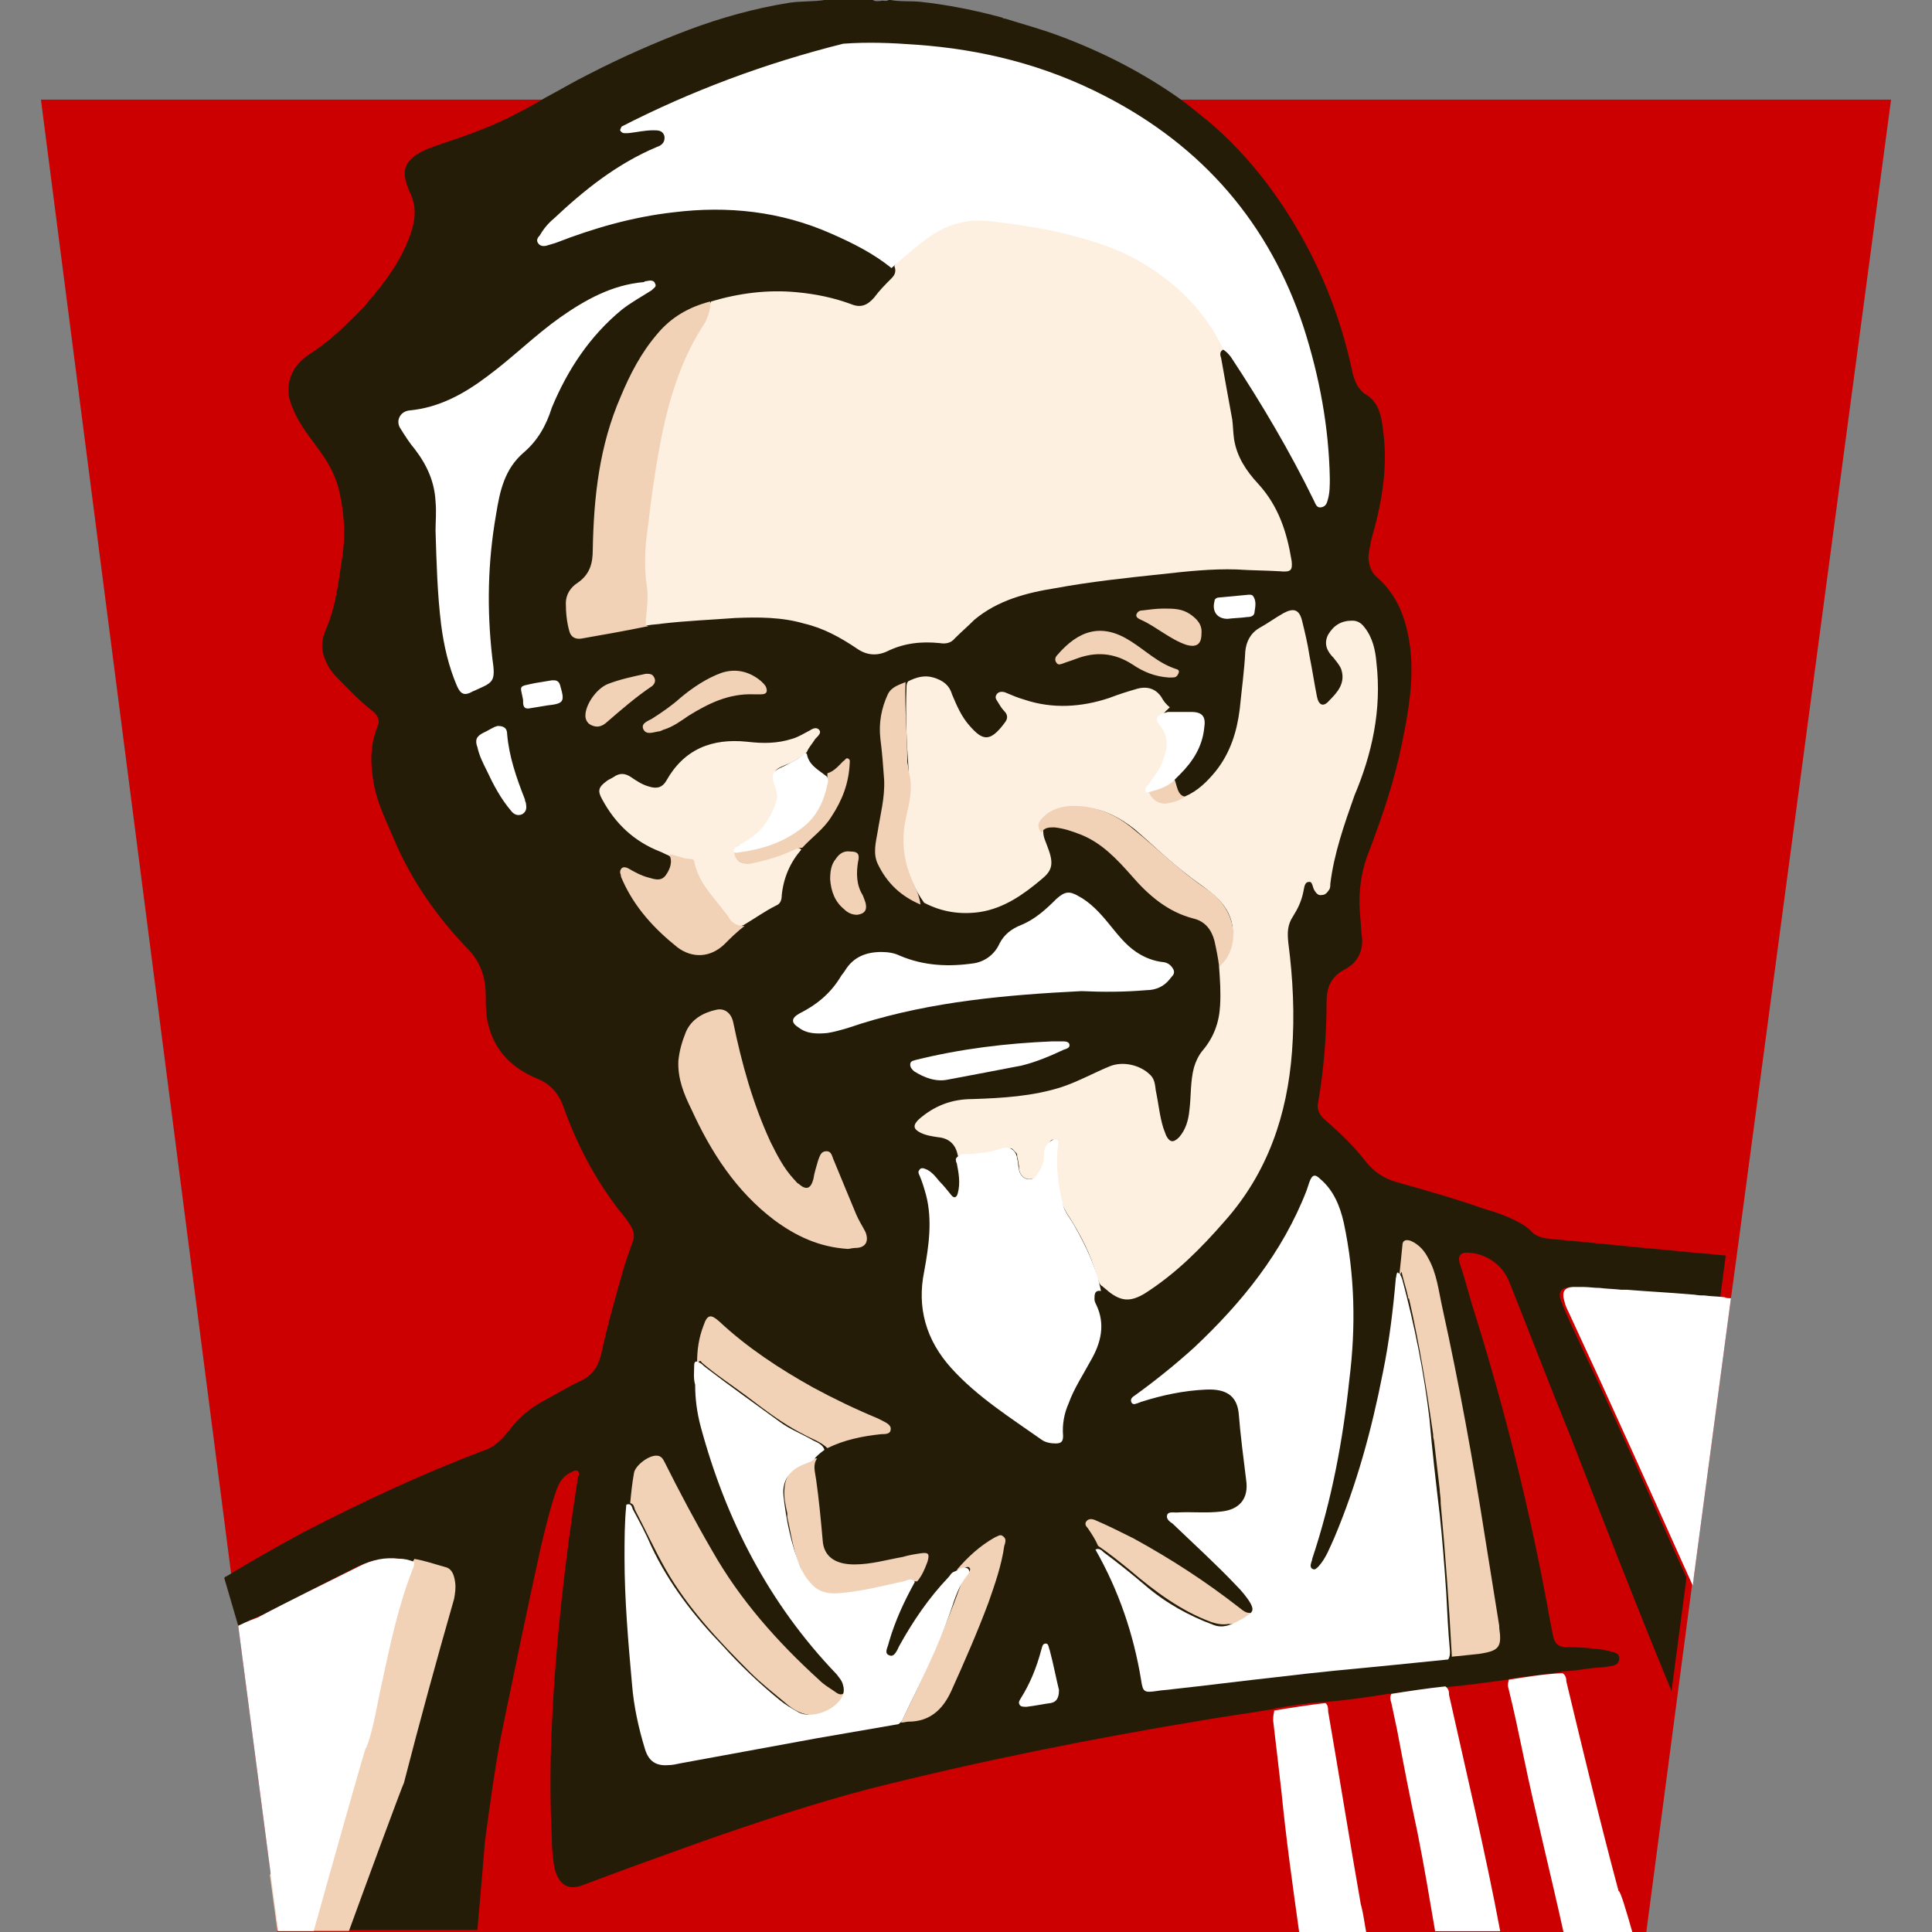 <?xml version="1.0" encoding="utf-8"?>
<!-- Generator: Adobe Illustrator 21.1.0, SVG Export Plug-In . SVG Version: 6.00 Build 0)  -->
<svg version="1.1" id="レイヤー_1" xmlns="http://www.w3.org/2000/svg" xmlns:xlink="http://www.w3.org/1999/xlink" x="0px"
	 y="0px" viewBox="0 0 16 16" enable-background="new 0 0 16 16" xml:space="preserve">
<rect x="0" y="0" width="16" height="16" fill="#808080" stroke="none"/>
<g id="レイヤー_7のコピー_2">
	<g id="kfcのコピー_2">
		<g id="レイヤー_4のコピー_2">
			<polygon fill="#CC0000" points="15.661,0.825 14.382,10.405 14.335,10.751 14.027,13.064 14.012,13.133 13.896,14.012 13.634,16 
				2.297,16 2.243,15.53 1.973,13.464 1.973,13.464 1.919,13.071 0.339,0.825 			"/>
		</g>
	</g>
	<g>
		<path fill="#251C08" d="M1.973,13.464l0.131-0.062c0.023-0.008,0.039-0.015,0.077-0.031c0.247-0.123,0.493-0.254,0.74-0.378
			c0.116-0.062,0.239-0.092,0.362-0.085l0,0l0,0l0,0h0.008l0,0c0.008,0,0.008,0,0.015,0c0.039,0.008,0.069,0.015,0.108,0.023h0.008
			c0.069,0.015,0.139,0.039,0.208,0.054c0.062,0.015,0.1,0.054,0.108,0.116c0.008,0.046,0.008,0.092-0.008,0.131
			c-0.092,0.316-0.177,0.624-0.262,0.94c-0.054,0.2-0.116,0.401-0.154,0.601v0.008c0,0.008-0.339,0.917-0.439,1.202l0,0h1.079
			c0.023-0.277,0.062-0.717,0.062-0.732c0.039-0.285,0.077-0.578,0.131-0.863c0.108-0.524,0.216-1.048,0.331-1.572
			c0.039-0.162,0.077-0.324,0.131-0.478c0.023-0.062,0.054-0.116,0.123-0.146c0.015-0.008,0.039-0.023,0.054-0.008
			c0.015,0.015,0.008,0.031,0,0.054c-0.108,0.686-0.185,1.372-0.216,2.058c-0.015,0.308-0.015,0.617,0,0.933
			c0,0.085,0.008,0.162,0.023,0.247c0.039,0.139,0.116,0.185,0.247,0.131c0.324-0.123,0.647-0.239,0.971-0.355
			c0.462-0.162,0.925-0.316,1.395-0.439c0.917-0.231,1.842-0.416,2.775-0.57c0.177-0.031,0.362-0.054,0.539-0.085l0,0
			c0.008,0,0.023,0,0.031-0.008c0.131-0.023,0.27-0.046,0.401-0.054l0,0c0.008,0,0.008,0,0.015,0
			c0.177-0.015,0.355-0.039,0.532-0.069l0,0c0.008,0,0.015,0,0.023,0c0.146-0.023,0.285-0.039,0.432-0.054l0,0
			c0.008,0,0.008,0,0.015,0c0.17-0.015,0.339-0.039,0.509-0.062l0,0c0.008,0,0.015,0,0.023-0.008
			c0.139-0.023,0.27-0.031,0.408-0.054l0,0l0,0l0,0l0,0l0,0c0.008,0,0.015,0,0.023-0.008c0.1,0,0.2-0.023,0.301-0.031
			c0.039,0,0.085-0.008,0.123-0.015c0.031-0.008,0.054-0.023,0.054-0.062c0-0.039-0.031-0.046-0.062-0.054
			c-0.023-0.008-0.039-0.008-0.062-0.015c-0.1-0.015-0.2-0.023-0.308-0.023c-0.069,0-0.1-0.023-0.116-0.092
			c-0.008-0.039-0.015-0.077-0.023-0.116c-0.154-0.863-0.362-1.711-0.624-2.551c-0.046-0.139-0.077-0.277-0.123-0.408
			c-0.023-0.069,0-0.1,0.054-0.1c0.154,0,0.301,0.1,0.355,0.247c0.17,0.424,0.331,0.848,0.501,1.264
			c0.27,0.694,0.539,1.387,0.825,2.081c0.008,0.015,0.015,0.031,0.015,0.046l0.116-0.879l0.008-0.069
			c-0.116-0.254-0.224-0.501-0.339-0.755c-0.17-0.378-0.339-0.755-0.516-1.125c-0.062-0.139-0.131-0.27-0.185-0.416
			c-0.023-0.069,0-0.1,0.069-0.108l0,0l0,0c0.015,0,0.031,0,0.039,0l0,0l0,0c0.023,0,0.039,0.008,0.062,0.008
			c0.085,0.008,0.17,0.008,0.247,0.015c0.015,0,0.031,0,0.039,0h0.008c0.146,0.008,0.301,0.023,0.447,0.031
			c0.031,0,0.054,0.008,0.085,0.008c0.031,0,0.054,0.008,0.085,0.008c0.008,0,0.015,0,0.023,0c0.054,0.008,0.116,0.008,0.17,0.015
			c0.015,0,0.031,0,0.046,0l0.046-0.347c-0.139-0.015-0.277-0.023-0.416-0.039c-0.347-0.031-0.701-0.069-1.048-0.1
			c-0.062-0.008-0.116-0.023-0.154-0.069c-0.039-0.039-0.085-0.062-0.131-0.085c-0.077-0.039-0.162-0.069-0.247-0.092
			c-0.239-0.085-0.486-0.154-0.732-0.224c-0.108-0.031-0.185-0.085-0.254-0.17c-0.1-0.131-0.216-0.239-0.339-0.347
			c-0.046-0.039-0.069-0.092-0.054-0.146c0.046-0.27,0.069-0.547,0.069-0.825c0-0.116,0.031-0.208,0.146-0.27
			c0.108-0.054,0.162-0.154,0.146-0.277c-0.008-0.062-0.008-0.123-0.015-0.185c-0.015-0.177,0.008-0.355,0.077-0.524
			c0.108-0.285,0.208-0.578,0.27-0.886c0.054-0.262,0.1-0.524,0.069-0.794c-0.031-0.231-0.1-0.432-0.277-0.586
			c-0.046-0.039-0.062-0.092-0.069-0.154c0-0.054,0.015-0.1,0.023-0.154c0.085-0.293,0.139-0.586,0.1-0.894
			c-0.015-0.123-0.031-0.247-0.154-0.316c-0.023-0.015-0.046-0.046-0.062-0.069c-0.023-0.046-0.039-0.092-0.046-0.139
			c-0.1-0.455-0.27-0.871-0.516-1.264c-0.185-0.293-0.401-0.555-0.663-0.778c-0.085-0.069-0.17-0.139-0.254-0.2
			c-0.308-0.216-0.64-0.385-0.994-0.516C8.617,0.239,8.47,0.2,8.324,0.154c-0.008,0-0.015,0-0.023-0.008l0,0
			C8.077,0.085,7.846,0.039,7.622,0.015c-0.085-0.008-0.17,0-0.247-0.015H7.36C7.337,0.015,7.314,0,7.291,0.008
			C7.268,0.008,7.252,0.015,7.229,0H6.829C6.736,0.015,6.636,0.008,6.536,0.023C6.25,0.069,5.973,0.146,5.703,0.247
			c-0.285,0.108-0.563,0.231-0.832,0.37C4.748,0.678,4.632,0.748,4.516,0.809C4.439,0.855,4.37,0.894,4.293,0.933
			c-0.2,0.108-0.416,0.185-0.624,0.254C3.584,1.218,3.499,1.241,3.43,1.295S3.337,1.41,3.36,1.495
			c0.008,0.039,0.023,0.069,0.039,0.108c0.054,0.116,0.039,0.224,0,0.339C3.322,2.158,3.191,2.335,3.044,2.505l0,0
			C3.021,2.536,2.998,2.559,2.975,2.582C2.913,2.644,2.852,2.705,2.79,2.759l0,0C2.721,2.821,2.644,2.882,2.559,2.936
			c-0.1,0.069-0.162,0.154-0.17,0.277c0,0.008,0,0.015,0,0.023c0,0.062,0.023,0.116,0.046,0.17C2.489,3.53,2.574,3.63,2.651,3.738
			c0.085,0.116,0.146,0.239,0.17,0.385c0.031,0.162,0.039,0.316,0.015,0.478C2.805,4.809,2.782,5.025,2.697,5.218
			c-0.039,0.085-0.039,0.17,0,0.254C2.721,5.534,2.759,5.58,2.805,5.626c0.085,0.085,0.17,0.177,0.27,0.254
			C3.114,5.911,3.152,5.95,3.129,6.012C3.06,6.173,3.067,6.335,3.098,6.505c0.031,0.154,0.1,0.293,0.162,0.439
			c0.146,0.347,0.362,0.655,0.624,0.925c0.108,0.116,0.139,0.247,0.139,0.385c0,0.077,0,0.162,0.023,0.239
			c0.054,0.216,0.2,0.355,0.401,0.439c0.116,0.046,0.185,0.131,0.224,0.247c0.108,0.301,0.254,0.578,0.447,0.832
			c0.039,0.046,0.077,0.092,0.108,0.146c0.023,0.039,0.031,0.077,0.015,0.123c-0.023,0.062-0.046,0.131-0.069,0.2
			c-0.069,0.239-0.139,0.486-0.193,0.732c-0.023,0.1-0.069,0.177-0.17,0.224c-0.1,0.046-0.2,0.108-0.301,0.162
			c-0.116,0.062-0.208,0.139-0.285,0.239C4.162,11.915,4.1,11.985,4,12.015c-0.509,0.193-1.002,0.424-1.48,0.671
			c-0.216,0.116-0.432,0.239-0.647,0.37c-0.008,0-0.015,0.008-0.015,0.015L1.973,13.464L1.973,13.464z"/>
		<path fill="#FDF0E1" d="M10.697,4.647c-0.039-0.239-0.108-0.455-0.277-0.64c-0.1-0.108-0.177-0.224-0.2-0.37
			c-0.008-0.054-0.008-0.108-0.015-0.162c-0.031-0.17-0.062-0.339-0.092-0.509c-0.008-0.023-0.015-0.054,0.015-0.069
			c0.008,0,0.015-0.008,0.023-0.008c0.008-0.062-0.031-0.108-0.062-0.146C9.865,2.397,9.557,2.15,9.171,2.012
			c-0.301-0.108-0.617-0.17-0.933-0.2C8.123,1.796,8,1.796,7.884,1.842c-0.17,0.077-0.308,0.193-0.447,0.316
			C7.422,2.173,7.414,2.189,7.407,2.204l0,0c0.015,0.039,0.008,0.069-0.023,0.1c-0.054,0.054-0.1,0.1-0.146,0.162
			C7.183,2.528,7.129,2.551,7.052,2.52c-0.146-0.054-0.293-0.085-0.455-0.1C6.358,2.397,6.119,2.428,5.888,2.497
			C5.865,2.551,5.85,2.613,5.811,2.667C5.734,2.775,5.68,2.89,5.634,3.013c-0.1,0.231-0.154,0.478-0.2,0.724
			C5.38,4.062,5.318,4.385,5.326,4.717c0,0.131,0.023,0.262,0,0.385c0,0.015,0,0.039,0.008,0.054
			c0.008,0.008,0.008,0.015,0.015,0.023c0.008,0,0.008,0,0.015,0c0.039-0.008,0.085-0.008,0.123-0.015
			c0.2-0.023,0.401-0.031,0.601-0.046C6.281,5.11,6.474,5.11,6.659,5.164C6.821,5.202,6.96,5.279,7.098,5.372
			C7.175,5.426,7.26,5.434,7.345,5.395C7.484,5.326,7.63,5.31,7.784,5.326c0.046,0.008,0.092,0,0.123-0.039
			c0.054-0.054,0.108-0.1,0.162-0.154C8.262,4.971,8.501,4.909,8.74,4.871c0.293-0.054,0.586-0.085,0.879-0.116
			c0.208-0.023,0.416-0.046,0.624-0.039c0.116,0.008,0.239,0.008,0.355,0.015C10.69,4.74,10.705,4.724,10.697,4.647z M11.399,5.487
			c-0.008-0.1-0.031-0.208-0.1-0.293c-0.023-0.031-0.054-0.054-0.1-0.054c-0.092,0-0.154,0.039-0.2,0.116
			c-0.039,0.077-0.008,0.139,0.046,0.193c0.023,0.031,0.046,0.054,0.062,0.092c0.039,0.116-0.031,0.193-0.1,0.262
			c-0.046,0.054-0.085,0.039-0.1-0.031c-0.023-0.116-0.039-0.224-0.062-0.339c-0.015-0.1-0.039-0.2-0.062-0.293
			c-0.023-0.092-0.069-0.108-0.154-0.062c-0.069,0.039-0.131,0.085-0.2,0.123c-0.077,0.046-0.108,0.116-0.116,0.193
			c-0.008,0.162-0.031,0.324-0.046,0.478c-0.023,0.185-0.077,0.362-0.2,0.516C9.996,6.474,9.919,6.551,9.811,6.597
			c-0.046,0-0.077,0.023-0.116,0.031C9.611,6.651,9.557,6.62,9.526,6.543V6.536V6.528C9.518,6.497,9.541,6.482,9.557,6.459
			c0.031-0.046,0.062-0.085,0.085-0.131c0.046-0.1,0.085-0.2,0.023-0.316C9.626,5.934,9.618,5.919,9.672,5.873l0,0
			C9.68,5.865,9.68,5.865,9.688,5.857C9.657,5.834,9.634,5.803,9.618,5.773c-0.046-0.069-0.116-0.092-0.2-0.069
			C9.341,5.726,9.264,5.75,9.187,5.78c-0.231,0.077-0.47,0.092-0.701,0.015C8.432,5.78,8.378,5.757,8.324,5.734
			C8.301,5.726,8.27,5.726,8.254,5.75S8.247,5.788,8.262,5.811c0.015,0.023,0.031,0.054,0.054,0.077
			C8.347,5.919,8.347,5.95,8.324,5.981C8.2,6.15,8.139,6.135,8.031,6.012C7.961,5.934,7.923,5.842,7.884,5.75
			C7.861,5.672,7.807,5.634,7.73,5.611c-0.077-0.023-0.146,0-0.208,0.031C7.507,5.657,7.507,5.68,7.507,5.703
			c-0.008,0.216,0,0.424,0.015,0.632C7.53,6.466,7.538,6.59,7.507,6.713C7.476,6.844,7.46,6.975,7.491,7.114
			c0.031,0.131,0.085,0.254,0.162,0.362c0.146,0.077,0.301,0.1,0.462,0.077c0.2-0.031,0.362-0.146,0.509-0.27
			C8.709,7.214,8.732,7.16,8.678,7.021C8.663,6.975,8.64,6.936,8.64,6.89c-0.015-0.062,0.008-0.1,0.054-0.139
			c0.092-0.069,0.2-0.077,0.308-0.062c0.146,0.015,0.277,0.085,0.393,0.177C9.541,6.99,9.68,7.129,9.834,7.245
			c0.085,0.069,0.177,0.123,0.254,0.2c0.146,0.146,0.162,0.339,0.039,0.501c-0.015,0.015-0.023,0.039-0.031,0.062
			c0.008,0.108,0.015,0.216,0.008,0.324c-0.008,0.139-0.054,0.262-0.146,0.37C9.927,8.74,9.904,8.786,9.888,8.84
			C9.857,8.956,9.865,9.079,9.85,9.195C9.842,9.279,9.819,9.356,9.765,9.418C9.719,9.464,9.688,9.464,9.657,9.403
			C9.649,9.38,9.642,9.364,9.634,9.341c-0.031-0.1-0.039-0.2-0.062-0.308C9.565,8.987,9.565,8.94,9.526,8.902
			C9.441,8.817,9.295,8.786,9.187,8.832c-0.131,0.054-0.254,0.123-0.393,0.17c-0.239,0.077-0.493,0.092-0.74,0.1
			c-0.17,0-0.316,0.054-0.447,0.17C7.561,9.318,7.561,9.349,7.622,9.38C7.669,9.403,7.715,9.41,7.769,9.418
			C7.861,9.426,7.915,9.48,7.931,9.565c0,0.008,0.008,0.008,0.008,0.015l0,0l0,0l0,0c0.131-0.023,0.27-0.015,0.393-0.062
			c0.008,0,0.015-0.008,0.023-0.008s0.008,0,0.015,0c0.015,0,0.023,0.015,0.039,0.031l0.008,0.008
			C8.424,9.557,8.424,9.565,8.424,9.58c0.008,0.023,0.008,0.046,0.015,0.077c0,0,0,0,0,0.008l0,0c0,0.008,0,0.015,0,0.015
			C8.447,9.726,8.47,9.757,8.516,9.765c0.008,0,0.008,0,0.015,0l0,0c0.039,0,0.062-0.031,0.085-0.062
			c0.031-0.046,0.046-0.108,0.046-0.162c0-0.031,0.015-0.062,0.039-0.092c0.008-0.008,0.015-0.015,0.031-0.008
			C8.74,9.449,8.74,9.457,8.74,9.464c-0.008,0.062-0.008,0.116,0,0.177l0,0v0.008c0,0,0,0.008,0,0.015c0,0,0,0,0,0.008
			c0.008,0.146,0.031,0.285,0.116,0.408c0.092,0.146,0.177,0.308,0.224,0.478c0,0.008,0.008,0.015,0.008,0.023l0,0l0,0
			c0,0.008,0,0.015,0.008,0.023c0,0.008,0.008,0.015,0.008,0.023l0,0l0,0l0,0c0.008,0.008,0.015,0.023,0.023,0.023
			c0.015,0.015,0.039,0.031,0.054,0.046c0.108,0.085,0.185,0.085,0.301,0.015c0.254-0.162,0.462-0.37,0.663-0.601
			c0.355-0.401,0.516-0.879,0.555-1.403c0.023-0.301,0.008-0.601-0.031-0.902c-0.008-0.077-0.008-0.146,0.039-0.216
			c0.039-0.062,0.069-0.123,0.085-0.2c0.008-0.031,0.008-0.085,0.046-0.085c0.031-0.008,0.031,0.046,0.046,0.069
			c0.015,0.023,0.031,0.046,0.062,0.039c0.031,0,0.046-0.023,0.062-0.046c0.008-0.015,0.008-0.031,0.008-0.046
			c0.031-0.254,0.116-0.493,0.2-0.732C11.36,6.25,11.445,5.881,11.399,5.487z M6.782,6.042C6.759,6.019,6.728,6.035,6.705,6.05
			C6.659,6.073,6.613,6.104,6.559,6.119C6.435,6.158,6.32,6.158,6.189,6.143C5.896,6.112,5.665,6.204,5.518,6.466
			C5.487,6.52,5.441,6.536,5.372,6.513c-0.054-0.015-0.1-0.046-0.146-0.077s-0.092-0.039-0.146,0
			C5.056,6.451,5.033,6.459,5.017,6.474C4.956,6.52,4.948,6.551,4.987,6.62c0.108,0.2,0.262,0.347,0.478,0.432
			C5.487,7.06,5.511,7.075,5.534,7.083C5.572,7.114,5.626,7.121,5.68,7.129c0.031,0.008,0.054,0.023,0.062,0.054
			c0.015,0.069,0.054,0.131,0.092,0.185c0.062,0.092,0.131,0.17,0.193,0.254c0.039,0.046,0.077,0.062,0.131,0.039
			c0.092-0.054,0.177-0.116,0.27-0.162c0.039-0.015,0.046-0.054,0.046-0.085c0.015-0.146,0.069-0.27,0.162-0.378
			c-0.031-0.031-0.054,0-0.085,0.008c-0.108,0.046-0.224,0.077-0.339,0.1C6.135,7.16,6.096,7.129,6.089,7.06
			c0-0.008,0-0.015,0-0.015V7.037C6.096,7.006,6.127,6.998,6.15,6.99c0.085-0.046,0.154-0.108,0.208-0.185
			C6.412,6.713,6.466,6.62,6.428,6.497c-0.031-0.1-0.023-0.123,0.077-0.162C6.566,6.312,6.62,6.281,6.667,6.243
			c0.008-0.008,0.008-0.008,0.015-0.015c0.015-0.039,0.046-0.069,0.069-0.108C6.782,6.089,6.805,6.066,6.782,6.042z"/>
		<path fill="#F1D2B6" d="M5.881,2.497c-0.177,0.046-0.324,0.131-0.439,0.27C5.31,2.921,5.218,3.098,5.141,3.283
			C4.963,3.692,4.917,4.116,4.909,4.555c0,0.108-0.023,0.2-0.123,0.27c-0.062,0.039-0.1,0.1-0.1,0.17
			c0,0.077,0.008,0.162,0.031,0.239c0.015,0.046,0.054,0.062,0.1,0.054c0.177-0.031,0.355-0.062,0.539-0.1c0.008,0,0.008,0,0.015,0
			C5.341,5.179,5.349,5.156,5.349,5.133C5.356,5.04,5.372,4.948,5.356,4.848c-0.023-0.162-0.015-0.316,0.008-0.47
			c0.031-0.27,0.069-0.539,0.123-0.802c0.069-0.324,0.17-0.632,0.355-0.909C5.865,2.613,5.888,2.559,5.881,2.497z M7.168,10.204
			c-0.023-0.046-0.054-0.092-0.077-0.146C7.029,9.911,6.967,9.757,6.906,9.611C6.89,9.58,6.89,9.534,6.844,9.534
			S6.79,9.572,6.775,9.611c-0.015,0.054-0.031,0.1-0.039,0.154C6.713,9.85,6.674,9.857,6.613,9.803
			C6.597,9.796,6.59,9.78,6.574,9.765c-0.085-0.092-0.139-0.2-0.193-0.308C6.235,9.141,6.143,8.809,6.073,8.47
			C6.058,8.393,6.004,8.347,5.934,8.362C5.827,8.385,5.726,8.439,5.68,8.547C5.649,8.624,5.626,8.701,5.618,8.786
			C5.611,8.933,5.665,9.064,5.726,9.187c0.162,0.355,0.37,0.678,0.686,0.917c0.177,0.131,0.37,0.224,0.609,0.239
			c0.015,0,0.039-0.008,0.062-0.008C7.168,10.335,7.198,10.281,7.168,10.204z M12.416,13.48c0-0.008,0-0.008,0-0.015
			c-0.039-0.239-0.077-0.486-0.116-0.724c-0.1-0.64-0.216-1.279-0.355-1.911c-0.031-0.139-0.046-0.285-0.116-0.408
			c-0.031-0.062-0.077-0.116-0.146-0.146c-0.046-0.015-0.069,0-0.069,0.039c-0.008,0.077-0.015,0.154-0.023,0.224
			c0,0.008,0,0.023,0,0.031c0-0.008,0.008-0.015,0.008-0.023l0,0c0-0.008,0.008-0.008,0.008-0.015
			c0.015,0.069,0.039,0.139,0.054,0.208c0,0.008,0,0.015,0.008,0.015c0.085,0.37,0.146,0.748,0.2,1.125c0,0.008,0,0.008,0,0.015
			c0,0.015,0.008,0.031,0.008,0.046c0.015,0.131,0.031,0.262,0.046,0.393c0,0.031,0.008,0.062,0.008,0.1c0,0.008,0,0.008,0,0.015
			c0.039,0.416,0.069,0.84,0.092,1.256l0,0l0,0c0,0.008,0,0.008,0,0.015c0.077-0.008,0.154-0.015,0.224-0.023
			C12.416,13.672,12.439,13.642,12.416,13.48z M7.006,13.95c-0.008,0.023,0.015,0.054-0.015,0.069c0,0-0.008,0-0.008,0.008
			c-0.031,0.015-0.054-0.008-0.077-0.023c-0.046-0.031-0.085-0.054-0.123-0.092c-0.347-0.316-0.655-0.663-0.886-1.071
			c-0.139-0.239-0.27-0.486-0.393-0.732c-0.015-0.031-0.031-0.054-0.069-0.054c-0.069,0-0.177,0.085-0.185,0.146
			c-0.015,0.085-0.023,0.162-0.031,0.247c0.031,0.008,0.031,0.031,0.039,0.054c0.085,0.162,0.162,0.331,0.254,0.493
			c0.185,0.324,0.439,0.593,0.701,0.855c0.092,0.092,0.193,0.17,0.293,0.254c0.069,0.062,0.146,0.1,0.231,0.1h0.008
			c0.046,0,0.1-0.008,0.154-0.039C6.975,14.119,7.044,14.042,7.006,13.95z M7.314,11.769c-0.015-0.008-0.031-0.015-0.046-0.023
			c-0.185-0.077-0.362-0.162-0.532-0.254c-0.277-0.154-0.547-0.331-0.778-0.547c-0.069-0.062-0.1-0.062-0.131,0.031
			c-0.039,0.1-0.054,0.2-0.054,0.308c0,0.062,0,0.116,0.008,0.177c0-0.054,0-0.108,0-0.162c0-0.008,0-0.015,0.008-0.023
			s0.015-0.008,0.023,0.008c0.116,0.1,0.247,0.185,0.37,0.277c0.154,0.116,0.301,0.231,0.47,0.316
			c0.069,0.039,0.146,0.062,0.2,0.116c0.139-0.069,0.293-0.1,0.447-0.116c0.031,0,0.077,0,0.077-0.039
			C7.383,11.807,7.345,11.784,7.314,11.769z M10.181,7.584c-0.039-0.092-0.108-0.17-0.193-0.224
			C9.773,7.214,9.588,7.029,9.387,6.867C9.249,6.751,9.087,6.674,8.894,6.674c-0.092,0-0.185,0.023-0.254,0.092
			C8.593,6.813,8.586,6.844,8.624,6.898c0.023-0.046,0.062-0.046,0.108-0.046c0.077,0.008,0.146,0.031,0.224,0.062
			c0.17,0.069,0.293,0.2,0.416,0.339c0.139,0.162,0.301,0.301,0.516,0.355c0.092,0.023,0.146,0.092,0.17,0.185
			c0.015,0.069,0.031,0.146,0.039,0.216c0.015-0.023,0.039-0.039,0.054-0.062C10.22,7.846,10.235,7.715,10.181,7.584z M7.63,12.863
			c-0.054,0.008-0.1,0.015-0.154,0.031c-0.131,0.023-0.262,0.062-0.401,0.062c-0.162,0-0.254-0.069-0.262-0.2
			c-0.015-0.17-0.031-0.339-0.054-0.501c-0.008-0.062-0.031-0.123,0.008-0.177H6.759c-0.031,0-0.054,0.015-0.077,0.023
			c-0.108,0.039-0.177,0.108-0.185,0.224c-0.008,0.069,0.008,0.139,0.023,0.208v0.008v0.008c0,0.008,0,0.008,0,0.015
			c0.023,0.1,0.039,0.208,0.069,0.308c0,0.008,0.008,0.023,0.008,0.031c0.008,0.015,0.008,0.023,0.015,0.039
			c0.015,0.039,0.031,0.069,0.046,0.108c0.008,0.008,0.008,0.015,0.015,0.023c0.008,0.008,0.008,0.015,0.015,0.023l0,0
			c0.008,0.008,0.008,0.015,0.015,0.023c0.008,0.008,0.008,0.008,0.015,0.015l0.008,0.008l0.008,0.008
			c0.008,0.008,0.015,0.015,0.031,0.023c0.008,0,0.008,0.008,0.015,0.008c0.008,0,0.008,0.008,0.015,0.008
			c0.046,0.023,0.092,0.031,0.154,0.023c0.1-0.015,0.2-0.031,0.308-0.054c0.1-0.015,0.2-0.054,0.308-0.062c0.008,0,0.015,0,0.031,0
			c0.039-0.046,0.062-0.1,0.085-0.162C7.699,12.871,7.692,12.855,7.63,12.863z M6.027,7.584C6.012,7.561,5.988,7.538,5.973,7.514
			C5.881,7.399,5.78,7.291,5.75,7.137c0-0.015-0.015-0.023-0.023-0.023c-0.062,0-0.123-0.031-0.185-0.039
			c0.031,0.062,0.008,0.123-0.031,0.177C5.472,7.299,5.426,7.283,5.372,7.268C5.31,7.252,5.256,7.222,5.202,7.191
			c-0.015-0.008-0.039-0.015-0.054,0C5.133,7.206,5.133,7.229,5.141,7.245c0,0.015,0.008,0.031,0.015,0.046
			c0.1,0.224,0.262,0.401,0.455,0.555c0.123,0.092,0.27,0.085,0.385-0.023c0.054-0.054,0.108-0.108,0.17-0.154
			C6.104,7.669,6.058,7.645,6.027,7.584z M8.308,12.724c-0.023-0.023-0.046,0-0.069,0.008c-0.123,0.069-0.224,0.162-0.316,0.27
			h0.008l0,0c0.023,0,0.046-0.015,0.069-0.023l0,0c0.008,0,0.023-0.008,0.031,0.008c0.008,0.008,0,0.015,0,0.023l0,0l0,0
			l-0.008,0.008C8,13.056,7.969,13.087,7.954,13.133c-0.139,0.385-0.308,0.763-0.493,1.133l0,0l0,0l0,0
			c0.023,0,0.046-0.008,0.062-0.008c0.177,0,0.285-0.1,0.355-0.254c0.108-0.239,0.216-0.486,0.308-0.732
			c0.054-0.154,0.108-0.308,0.131-0.47C8.331,12.763,8.331,12.74,8.308,12.724z M10.358,13.356c-0.039,0.008-0.069-0.023-0.1-0.046
			c-0.277-0.216-0.563-0.401-0.871-0.57c-0.108-0.054-0.216-0.108-0.324-0.154c-0.023-0.008-0.046-0.008-0.062,0.008
			c-0.023,0.023-0.008,0.046,0.008,0.062c0.031,0.046,0.062,0.092,0.085,0.146c0.092,0.062,0.177,0.131,0.262,0.2
			c0.208,0.177,0.424,0.339,0.678,0.432c0.046,0.015,0.092,0.023,0.139,0.015l0,0C10.243,13.457,10.312,13.418,10.358,13.356
			C10.366,13.356,10.358,13.356,10.358,13.356z M7.553,7.291C7.491,7.145,7.468,6.998,7.491,6.836
			C7.514,6.697,7.568,6.559,7.53,6.405C7.522,6.374,7.522,6.343,7.514,6.312c0-0.224-0.023-0.439-0.015-0.663
			c-0.054,0.023-0.116,0.039-0.146,0.1c-0.054,0.116-0.077,0.239-0.062,0.37c0.015,0.116,0.023,0.224,0.031,0.339
			C7.329,6.605,7.291,6.744,7.268,6.89c-0.015,0.085-0.039,0.177,0,0.262c0.077,0.162,0.193,0.27,0.355,0.339
			C7.615,7.422,7.584,7.353,7.553,7.291z M7.021,6.281C7.006,6.274,6.998,6.297,6.983,6.304c-0.039,0.039-0.077,0.085-0.131,0.1
			c0,0.008,0,0.023,0,0.031l0,0l0,0l0,0C6.836,6.59,6.767,6.721,6.644,6.821c-0.162,0.123-0.347,0.17-0.539,0.2
			c-0.008,0-0.015,0-0.015,0c0,0.008,0,0.015-0.008,0.023C6.073,7.114,6.135,7.168,6.22,7.152c0.108-0.023,0.224-0.054,0.324-0.1
			c0.031-0.015,0.062-0.031,0.1-0.031c0.077-0.085,0.177-0.154,0.239-0.254C6.975,6.628,7.029,6.489,7.037,6.32
			C7.037,6.312,7.044,6.289,7.021,6.281z M6.343,5.688C6.335,5.672,6.32,5.657,6.304,5.642c-0.1-0.085-0.216-0.108-0.331-0.069
			C5.85,5.618,5.734,5.696,5.634,5.78C5.565,5.842,5.487,5.896,5.403,5.95C5.364,5.973,5.31,5.988,5.326,6.035
			c0.023,0.054,0.077,0.031,0.123,0.023c0.015,0,0.031-0.008,0.046-0.015c0.077-0.023,0.139-0.069,0.208-0.116
			c0.162-0.1,0.331-0.185,0.539-0.177c0.008,0,0.039,0,0.062,0C6.351,5.75,6.358,5.726,6.343,5.688z M9.742,5.541
			C9.595,5.495,9.487,5.387,9.364,5.31C9.125,5.156,8.933,5.218,8.755,5.426C8.74,5.441,8.732,5.464,8.748,5.487
			c0.015,0.023,0.031,0.015,0.054,0.008C8.84,5.48,8.871,5.472,8.909,5.457c0.162-0.062,0.316-0.054,0.47,0.046
			c0.092,0.062,0.185,0.1,0.301,0.108c0.046,0,0.054,0,0.069-0.015C9.765,5.572,9.773,5.549,9.742,5.541z M5.418,5.611
			C5.403,5.58,5.38,5.58,5.349,5.58C5.241,5.603,5.133,5.626,5.033,5.665C4.94,5.703,4.848,5.834,4.848,5.927
			c0,0.031,0.015,0.062,0.046,0.077C4.94,6.027,4.979,6.019,5.017,5.988C5.141,5.881,5.264,5.773,5.403,5.68
			C5.418,5.665,5.434,5.642,5.418,5.611z M7.168,7.476C7.16,7.453,7.152,7.43,7.145,7.414C7.091,7.329,7.091,7.229,7.106,7.137
			c0.015-0.062,0-0.085-0.062-0.085C6.99,7.044,6.952,7.067,6.921,7.114C6.882,7.16,6.875,7.222,6.875,7.283
			c0.008,0.1,0.039,0.185,0.116,0.247C7.021,7.561,7.06,7.576,7.098,7.576C7.16,7.568,7.183,7.538,7.168,7.476z M9.857,5.087
			C9.788,5.04,9.719,5.04,9.634,5.04c-0.054,0-0.116,0.008-0.17,0.015c-0.023,0-0.046,0.008-0.054,0.039
			c0,0.023,0.023,0.031,0.039,0.039c0.069,0.031,0.123,0.069,0.185,0.108c0.062,0.039,0.123,0.077,0.193,0.1
			C9.911,5.364,9.95,5.333,9.95,5.249C9.958,5.171,9.911,5.125,9.857,5.087z M9.726,6.451L9.726,6.451
			c-0.069,0.031-0.139,0.046-0.2,0.085c-0.008,0-0.008,0.008-0.015,0.008v0.008c0.023,0.069,0.092,0.116,0.162,0.1
			c0.046-0.008,0.1-0.023,0.139-0.054C9.75,6.582,9.75,6.513,9.726,6.451z M3.769,13.102c-0.008-0.054-0.023-0.108-0.077-0.123
			c-0.085-0.023-0.17-0.054-0.262-0.069c0,0.008,0,0.008-0.008,0.015c0,0,0,0.008-0.008,0.015l0,0
			c-0.092,0.208-0.146,0.424-0.2,0.647c-0.062,0.247-0.755,1.457-0.979,1.942l0.062,0.462H2.89c0.123-0.339,0.447-1.218,0.455-1.225
			c0.131-0.509,0.27-1.017,0.416-1.526C3.769,13.195,3.776,13.148,3.769,13.102z"/>
		<g>
			<path fill="#FFFFFF" d="M4.231,6.713c0.023,0.031,0.054,0.046,0.092,0.031C4.362,6.721,4.362,6.69,4.355,6.651
				c0-0.008-0.008-0.015-0.008-0.031C4.277,6.443,4.216,6.266,4.2,6.081c0-0.039-0.015-0.069-0.077-0.069
				C4.085,6.019,4.046,6.05,4.008,6.066C3.946,6.096,3.931,6.127,3.954,6.189C3.969,6.258,4,6.32,4.031,6.381
				C4.085,6.497,4.146,6.613,4.231,6.713z"/>
			<path fill="#FFFFFF" d="M6.135,6.99C6.112,7.006,6.081,7.013,6.073,7.052C6.081,7.06,6.096,7.067,6.112,7.06
				c0.185-0.023,0.362-0.077,0.516-0.193c0.131-0.092,0.193-0.224,0.224-0.37c0.008-0.023,0.008-0.054-0.008-0.069
				C6.775,6.374,6.697,6.335,6.682,6.243c-0.008-0.008-0.015-0.008-0.023,0c-0.046,0.046-0.108,0.069-0.162,0.1
				C6.389,6.389,6.382,6.412,6.42,6.52c0.015,0.039,0.023,0.077,0.008,0.116C6.382,6.79,6.289,6.913,6.135,6.99z"/>
			<path fill="#FFFFFF" d="M5.148,2.566C5.225,2.505,5.31,2.459,5.395,2.405C5.41,2.389,5.441,2.374,5.426,2.351
				C5.418,2.32,5.387,2.32,5.356,2.328c-0.008,0-0.015,0-0.023,0.008C5.071,2.358,4.848,2.482,4.64,2.628
				C4.432,2.775,4.247,2.96,4.039,3.114C3.846,3.26,3.638,3.376,3.391,3.399C3.314,3.407,3.276,3.484,3.314,3.545
				c0.039,0.062,0.077,0.123,0.123,0.177c0.1,0.131,0.162,0.27,0.17,0.432c0.008,0.085,0,0.17,0,0.239
				c0.008,0.27,0.015,0.524,0.046,0.778C3.676,5.349,3.715,5.518,3.784,5.68C3.815,5.75,3.846,5.765,3.915,5.726
				c0.17-0.077,0.193-0.069,0.162-0.277C4.031,5.048,4.039,4.655,4.108,4.262c0.031-0.193,0.069-0.378,0.231-0.516
				c0.116-0.1,0.185-0.224,0.231-0.37C4.701,3.06,4.886,2.782,5.148,2.566z"/>
			<path fill="#FFFFFF" d="M4.393,5.865C4.439,5.857,4.486,5.85,4.532,5.842C4.671,5.827,4.678,5.811,4.64,5.68
				C4.632,5.649,4.617,5.634,4.586,5.634c-0.008,0-0.015,0-0.015,0C4.524,5.642,4.478,5.649,4.432,5.657
				c-0.146,0.031-0.123,0.015-0.1,0.139c0,0.008,0,0.015,0,0.015C4.331,5.865,4.355,5.873,4.393,5.865z"/>
			<path fill="#FFFFFF" d="M7.576,13.102c-0.023-0.039-0.062-0.015-0.085-0.008c-0.177,0.039-0.355,0.085-0.539,0.1
				c-0.092,0.008-0.177-0.008-0.239-0.085c-0.039-0.039-0.062-0.085-0.085-0.131c-0.077-0.193-0.116-0.385-0.139-0.586
				c-0.015-0.123,0.046-0.216,0.162-0.262c0.031-0.015,0.069-0.023,0.092-0.046c0.023-0.031,0.054-0.054,0.085-0.077
				c-0.015-0.046-0.062-0.062-0.092-0.077c-0.092-0.054-0.193-0.092-0.277-0.154c-0.2-0.146-0.408-0.293-0.609-0.447
				c-0.023-0.015-0.039-0.039-0.062-0.046c-0.023-0.015-0.039-0.008-0.039,0.023c0,0.054-0.008,0.108,0.008,0.162
				c0,0.116,0.015,0.231,0.046,0.347c0.208,0.771,0.563,1.464,1.125,2.05c0.023,0.031,0.046,0.054,0.054,0.092
				c0.008,0.023,0.008,0.054,0,0.077c-0.046,0.123-0.254,0.208-0.37,0.146c-0.054-0.031-0.108-0.062-0.154-0.1
				c-0.17-0.139-0.324-0.285-0.47-0.447c-0.239-0.247-0.447-0.516-0.593-0.825c-0.046-0.108-0.1-0.208-0.154-0.308
				c-0.008-0.023-0.015-0.054-0.054-0.039c-0.015,0.146-0.015,0.293-0.015,0.439c0,0.347,0.031,0.701,0.062,1.048
				c0.015,0.185,0.054,0.362,0.108,0.539c0.031,0.1,0.092,0.139,0.193,0.131c0.031,0,0.069-0.008,0.1-0.015
				c0.378-0.069,0.755-0.139,1.133-0.208c0.224-0.039,0.447-0.077,0.671-0.116c0.015-0.008,0.031-0.023,0.039-0.046
				c0.146-0.301,0.293-0.593,0.401-0.909c0.031-0.092,0.062-0.193,0.131-0.277c0.015-0.015,0.023-0.039,0.008-0.054
				C8,12.979,7.977,12.979,7.961,12.987C7.938,12.994,7.923,13.01,7.9,13.017c-0.023,0.008-0.031,0.031-0.046,0.046
				c-0.162,0.17-0.293,0.362-0.408,0.57c-0.015,0.031-0.039,0.092-0.077,0.077c-0.054-0.015-0.015-0.069-0.008-0.108
				C7.414,13.418,7.491,13.256,7.576,13.102z"/>
			<path fill="#FFFFFF" d="M5.141,1.087C5.156,1.11,5.187,1.102,5.21,1.102c0.069-0.008,0.131-0.023,0.2-0.023
				c0.039,0,0.077,0,0.092,0.046c0.008,0.046-0.015,0.077-0.062,0.092C5.11,1.356,4.84,1.572,4.586,1.811
				C4.539,1.85,4.501,1.896,4.47,1.95C4.455,1.965,4.439,1.988,4.455,2.012C4.47,2.035,4.493,2.042,4.524,2.035
				c0.023-0.008,0.054-0.015,0.077-0.023c0.316-0.123,0.64-0.216,0.979-0.254C6.027,1.703,6.466,1.75,6.882,1.934
				C7.06,2.012,7.229,2.096,7.383,2.22c0.069-0.062,0.139-0.123,0.208-0.177c0.108-0.092,0.224-0.17,0.37-0.2
				C8.092,1.811,8.216,1.834,8.347,1.85c0.162,0.023,0.316,0.046,0.47,0.085c0.185,0.046,0.37,0.1,0.539,0.185
				c0.339,0.177,0.609,0.424,0.778,0.778c0.023,0.015,0.046,0.039,0.062,0.062c0.254,0.385,0.486,0.778,0.686,1.187
				c0.015,0.031,0.023,0.062,0.062,0.054c0.039-0.008,0.046-0.039,0.054-0.069c0.015-0.054,0.015-0.116,0.015-0.17
				c-0.008-0.424-0.085-0.84-0.216-1.249C10.513,1.85,9.958,1.21,9.148,0.794C8.655,0.539,8.131,0.408,7.584,0.37
				c-0.2-0.015-0.401-0.023-0.601-0.008C6.335,0.524,5.719,0.755,5.148,1.048C5.133,1.079,5.133,1.079,5.141,1.087z"/>
			<path fill="#FFFFFF" d="M1.973,13.464l0.27,2.066l0.062,0.462h0.293c0.131-0.47,0.424-1.511,0.432-1.518c0,0,0,0,0.008-0.008
				c0-0.008,0-0.015,0.008-0.023c0.054-0.162,0.077-0.331,0.116-0.501c0.069-0.324,0.139-0.655,0.262-0.963
				C3.43,12.963,3.43,12.956,3.43,12.94l0,0c0,0,0-0.008-0.008-0.008c-0.039-0.015-0.077-0.023-0.108-0.023l0,0H3.306l0,0l0,0l0,0
				c-0.116-0.015-0.224,0.008-0.331,0.062c-0.277,0.139-0.563,0.277-0.84,0.424C2.05,13.426,2.004,13.449,1.973,13.464L1.973,13.464
				z"/>
			<path fill="#FFFFFF" d="M7.854,8.94c0.208-0.039,0.408-0.077,0.609-0.116c0.123-0.031,0.231-0.077,0.347-0.131
				c0.023-0.008,0.054-0.015,0.046-0.046C8.848,8.624,8.817,8.624,8.794,8.624c-0.023,0-0.054,0-0.077,0
				C8.331,8.64,7.954,8.686,7.584,8.778C7.561,8.786,7.538,8.786,7.538,8.817c0,0.023,0.015,0.039,0.031,0.054
				C7.653,8.925,7.753,8.963,7.854,8.94z"/>
			<path fill="#FFFFFF" d="M8.501,14.135c0.069-0.008,0.139-0.023,0.2-0.031c0.046-0.008,0.069-0.039,0.069-0.108
				c-0.023-0.092-0.046-0.216-0.077-0.331c-0.008-0.015-0.008-0.054-0.031-0.054c-0.031,0-0.031,0.031-0.039,0.054
				c-0.039,0.146-0.092,0.277-0.17,0.401c-0.008,0.015-0.023,0.031-0.008,0.054C8.455,14.135,8.478,14.135,8.501,14.135z"/>
			<path fill="#FFFFFF" d="M9.033,11.268c0.085-0.146,0.123-0.301,0.046-0.462c-0.008-0.015-0.015-0.031-0.015-0.046
				c0-0.039,0-0.077,0.054-0.069c-0.039-0.193-0.123-0.37-0.224-0.547c-0.031-0.054-0.077-0.108-0.092-0.17
				C8.763,9.811,8.74,9.649,8.763,9.48c0-0.015,0.008-0.031-0.008-0.039c-0.015-0.008-0.023-0.008-0.039,0
				C8.678,9.464,8.647,9.495,8.647,9.549c0,0.062-0.015,0.123-0.054,0.17C8.578,9.75,8.547,9.773,8.509,9.765
				C8.47,9.757,8.447,9.726,8.439,9.688C8.432,9.657,8.432,9.626,8.424,9.595C8.416,9.526,8.362,9.487,8.293,9.511
				c-0.085,0.031-0.17,0.039-0.254,0.046c-0.046,0-0.092-0.008-0.123,0.039c0,0.015,0,0.023,0.008,0.039
				c0.015,0.077,0.031,0.162,0.008,0.247C7.923,9.919,7.9,9.927,7.877,9.896c-0.031-0.039-0.062-0.077-0.1-0.116
				c-0.031-0.039-0.069-0.085-0.116-0.1C7.645,9.672,7.622,9.672,7.615,9.688c-0.015,0.015-0.008,0.031,0,0.046
				c0.023,0.054,0.039,0.108,0.054,0.162c0.054,0.208,0.023,0.424-0.015,0.632c-0.062,0.301,0.015,0.57,0.224,0.802
				c0.216,0.239,0.486,0.408,0.748,0.593c0.031,0.023,0.077,0.031,0.116,0.031c0.046,0,0.062-0.015,0.062-0.062
				c-0.008-0.092,0.008-0.185,0.046-0.27C8.894,11.499,8.971,11.383,9.033,11.268z"/>
			<path fill="#FFFFFF" d="M14.335,10.751l-0.308,2.312l-0.008,0.069c-0.339-0.755-0.678-1.511-1.025-2.258
				c-0.015-0.031-0.031-0.062-0.039-0.1c-0.023-0.077,0-0.116,0.085-0.116c0.008,0,0.015,0,0.023,0l0,0l0,0c0.015,0,0.031,0,0.046,0
				l0,0c0.046,0,0.092,0.008,0.139,0.008c0.062,0.008,0.116,0.008,0.177,0.015c0.015,0,0.031,0,0.039,0h0.008
				c0.177,0.015,0.355,0.023,0.532,0.039c0.031,0,0.054,0.008,0.085,0.008c0.008,0,0.015,0,0.023,0
				c0.054,0.008,0.116,0.008,0.17,0.015C14.297,10.751,14.312,10.751,14.335,10.751z"/>
			<path fill="#FFFFFF" d="M11.314,16h-0.555c-0.054-0.385-0.108-0.771-0.146-1.156c-0.023-0.2-0.046-0.401-0.069-0.593
				c0-0.023,0-0.046,0.008-0.077v-0.008c0.139-0.023,0.285-0.046,0.424-0.062l0,0l0,0c0.023,0.015,0.023,0.046,0.023,0.069
				c0.092,0.532,0.177,1.064,0.27,1.595C11.291,15.846,11.299,15.923,11.314,16z"/>
			<path fill="#FFFFFF" d="M12,14.035c0.146,0.655,0.301,1.303,0.424,1.958h-0.539c-0.046-0.27-0.092-0.547-0.146-0.817
				c-0.062-0.285-0.116-0.57-0.17-0.855c-0.015-0.069-0.031-0.146-0.046-0.216c-0.008-0.023-0.015-0.054,0-0.077l0,0
				c0.146-0.023,0.293-0.046,0.447-0.062l0,0l0,0C12,13.988,12,14.012,12,14.035z"/>
			<path fill="#FFFFFF" d="M13.518,16h-0.57c-0.1-0.455-0.239-1.01-0.331-1.457c-0.039-0.185-0.077-0.37-0.123-0.555
				c-0.008-0.023-0.008-0.046,0-0.069c0,0,0,0,0-0.008c0.146-0.023,0.285-0.046,0.432-0.054l0,0l0,0l0,0c0.008,0,0.008,0,0.015,0
				c0.023,0.015,0.031,0.039,0.031,0.069c0.139,0.578,0.277,1.156,0.432,1.734C13.418,15.653,13.472,15.838,13.518,16z"/>
			<path fill="#FFFFFF" d="M9.511,6.497C9.495,6.513,9.472,6.536,9.495,6.566c0.077-0.023,0.154-0.039,0.216-0.092
				C9.734,6.451,9.75,6.435,9.773,6.412c0.108-0.108,0.185-0.231,0.2-0.385c0.015-0.092-0.015-0.131-0.108-0.131
				c-0.062,0-0.131,0-0.193,0C9.58,5.919,9.557,5.95,9.603,6.004C9.68,6.096,9.672,6.189,9.634,6.289
				C9.611,6.366,9.557,6.428,9.511,6.497z"/>
			<path fill="#FFFFFF" d="M10.266,13.418c-0.069,0.039-0.139,0.069-0.216,0.039c-0.208-0.077-0.401-0.185-0.57-0.331
				c-0.108-0.092-0.224-0.185-0.339-0.27c-0.015-0.015-0.039-0.039-0.069-0.023c0.193,0.339,0.316,0.701,0.378,1.079
				c0.015,0.1,0.023,0.108,0.131,0.092c0.046-0.008,0.085-0.008,0.131-0.015c0.285-0.031,0.578-0.069,0.863-0.1
				c0.316-0.039,0.64-0.069,0.963-0.1l0.455-0.046c0.015-0.023,0.015-0.046,0.015-0.069c-0.015-0.162-0.023-0.324-0.031-0.486
				c-0.015-0.216-0.031-0.432-0.054-0.647c-0.031-0.262-0.062-0.524-0.085-0.794c-0.046-0.385-0.123-0.771-0.224-1.148
				c-0.008-0.023-0.015-0.046-0.039-0.062c-0.015,0.015-0.008,0.031-0.015,0.046c-0.023,0.262-0.054,0.524-0.108,0.786
				c-0.092,0.47-0.216,0.925-0.401,1.364c-0.039,0.085-0.069,0.17-0.131,0.239c-0.015,0.015-0.031,0.031-0.046,0.023
				c-0.023-0.008-0.023-0.031-0.015-0.054c0-0.008,0.008-0.015,0.008-0.031c0.162-0.486,0.254-0.979,0.308-1.487
				c0.054-0.432,0.046-0.863-0.046-1.295c-0.031-0.139-0.085-0.27-0.193-0.362c-0.046-0.046-0.069-0.039-0.092,0.023
				c-0.008,0.023-0.015,0.046-0.023,0.069c-0.2,0.516-0.539,0.933-0.933,1.303c-0.154,0.139-0.316,0.27-0.486,0.393
				c-0.023,0.015-0.046,0.031-0.031,0.062c0.015,0.023,0.039,0.008,0.062,0c0.008,0,0.015-0.008,0.023-0.008
				c0.17-0.054,0.347-0.092,0.532-0.1c0.17-0.008,0.254,0.054,0.27,0.193c0.015,0.185,0.039,0.37,0.062,0.555
				c0.023,0.154-0.054,0.247-0.208,0.262c-0.123,0.015-0.247,0-0.37,0.008c-0.031,0-0.069-0.008-0.077,0.023
				c-0.008,0.031,0.023,0.054,0.046,0.069c0.177,0.17,0.355,0.331,0.524,0.509c0.046,0.046,0.092,0.1,0.123,0.154
				c0.015,0.031,0.023,0.054,0,0.077C10.32,13.387,10.297,13.403,10.266,13.418z"/>
			<path fill="#FFFFFF" d="M9.495,8.2c0.077,0,0.146-0.031,0.193-0.092c0.015-0.023,0.046-0.039,0.031-0.077
				C9.703,8,9.68,7.977,9.642,7.969C9.557,7.961,9.48,7.931,9.41,7.884C9.318,7.823,9.249,7.73,9.179,7.645
				C9.11,7.561,9.033,7.476,8.933,7.422C8.855,7.376,8.817,7.383,8.748,7.445C8.663,7.53,8.57,7.615,8.455,7.661
				C8.378,7.692,8.316,7.738,8.277,7.815C8.239,7.9,8.162,7.961,8.069,7.977C7.861,8.008,7.653,8,7.453,7.915
				c-0.046-0.023-0.1-0.031-0.154-0.031c-0.123,0-0.231,0.039-0.301,0.154C6.983,8.062,6.967,8.077,6.96,8.092
				c-0.085,0.139-0.2,0.231-0.339,0.301C6.551,8.432,6.551,8.47,6.613,8.509c0.069,0.054,0.154,0.054,0.239,0.046
				c0.092-0.015,0.185-0.046,0.277-0.077c0.593-0.185,1.21-0.239,1.827-0.27C9.133,8.216,9.31,8.216,9.495,8.2z"/>
			<path fill="#FFFFFF" d="M10.328,5.11c0.031,0,0.062-0.008,0.062-0.046c0.008-0.046,0.015-0.092-0.015-0.131
				c-0.008-0.008-0.023-0.008-0.031-0.008c-0.085,0.008-0.162,0.015-0.247,0.023c-0.015,0-0.039,0.008-0.039,0.031
				c-0.023,0.085,0.023,0.146,0.108,0.146C10.22,5.118,10.274,5.118,10.328,5.11z"/>
		</g>
	</g>
</g>
</svg>
